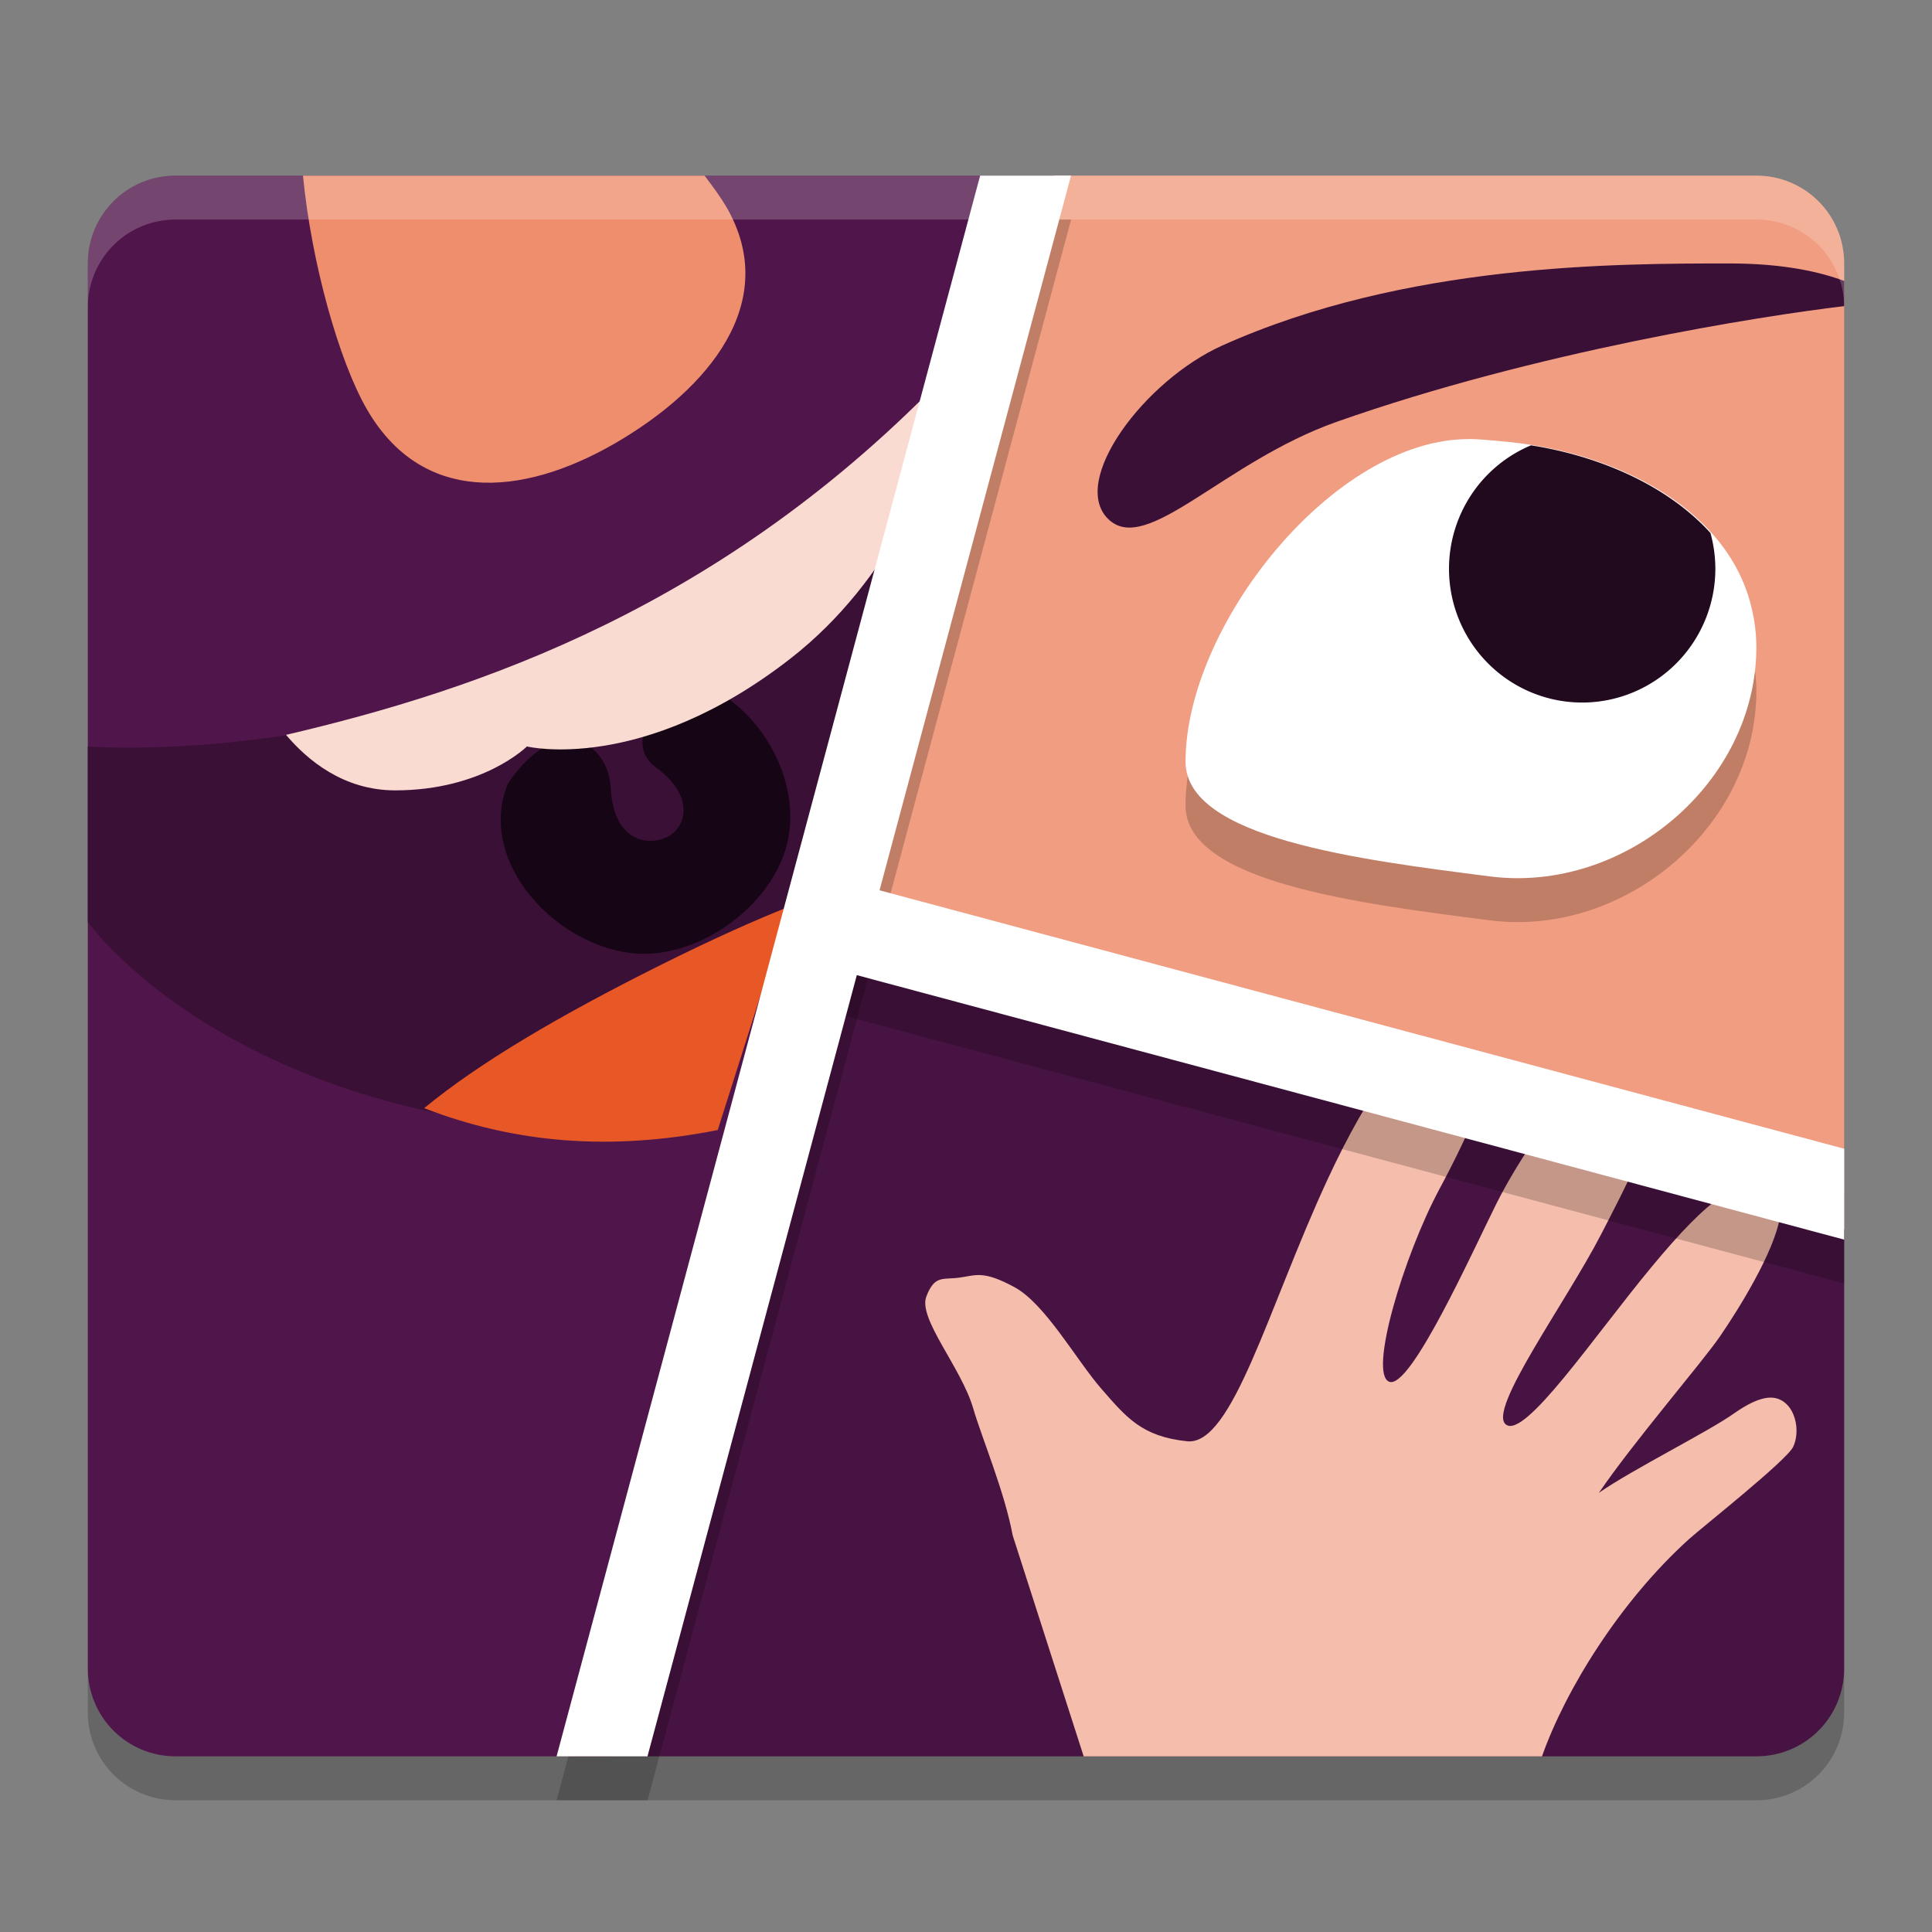 <svg xmlns="http://www.w3.org/2000/svg" width="22" height="22" version="1">
 <rect width="100%" height="100%" fill="#808080" stroke="none"/>
 <path style="fill:#f19d81;fill-rule:evenodd" d="M 12,2 9.5,10.5 21,14 21,3 C 21,2.446 20.554,2 20,2 Z"/>
 <path style="fill:#471342;fill-rule:evenodd" d="M 9.5,10.5 6.5,20 20,20 c 0.554,0 1,-0.446 1,-1 l 0,-2 0,-3 z"/>
 <path style="fill:#50164b;fill-rule:evenodd" d="M 2,2 C 1.446,2 1,2.446 1,3 l 0,16 c 0,0.554 0.446,1 1,1 L 6.979,20 12,2 Z"/>
 <path style="opacity:0.2" d="m 1,19 0,0.5 c 0,0.554 0.446,1 1,1 l 18,0 c 0.554,0 1,-0.446 1,-1 L 21,19 c 0,0.554 -0.446,1 -1,1 L 2,20 C 1.446,20 1,19.554 1,19 Z"/>
 <path style="fill:#3b1037" d="M 10.812,4.225 C 6.814,8.981 1,8.5 1,8.5 l 0,2 c 0,0 1.927,2.718 7.173,2.368 z"/>
 <path style="fill:#160615" d="m 7.988,7.786 c -0.381,0.002 -0.947,0.64 -0.521,0.951 0.467,0.34 0.342,0.708 0.108,0.804 C 7.341,9.637 6.986,9.551 6.955,8.977 6.927,8.432 6.338,8.105 5.784,8.921 5.749,9.007 5.724,9.094 5.712,9.182 5.602,9.97 6.372,10.741 7.16,10.85 7.948,10.96 8.878,10.273 8.987,9.485 9.082,8.8 8.626,8.044 7.988,7.786 Z m -2.024,0.808 c -0.021,0.029 -0.034,0.06 -0.053,0.09 L 5.964,8.594 Z"/>
 <path style="fill:#f9dbd1" d="M 10.812,4.225 C 8.238,6.926 5.426,7.86 3.257,8.368 3.499,8.654 3.91,9 4.5,9 5.5,9 6,8.5 6,8.5 6,8.5 7.307,8.818 9,7.5 9.583,7.046 9.992,6.494 10.29,5.963 Z"/>
 <path style="fill:#e85827" d="M 8.98,10.326 C 8.611,10.474 8.161,10.67 7.5,11 6.384,11.558 5.461,12.098 4.83,12.619 5.861,13.017 6.945,13.11 8.173,12.868 Z"/>
 <path style="fill:#f5bdab" d="m 15.811,12.202 c -0.222,0.309 -0.457,0.717 -0.695,1.231 -0.677,1.462 -1.083,3.033 -1.598,2.979 -0.514,-0.054 -0.69,-0.269 -0.975,-0.596 -0.285,-0.326 -0.641,-0.971 -0.993,-1.16 -0.352,-0.19 -0.433,-0.135 -0.622,-0.108 -0.19,0.027 -0.285,-0.034 -0.38,0.217 -0.095,0.251 0.398,0.808 0.533,1.269 0.106,0.36 0.358,0.951 0.451,1.451 L 12.34,20 l 5.219,0 c 0.267,-0.758 0.888,-1.763 1.673,-2.473 0.145,-0.131 1.111,-0.895 1.186,-1.05 0.106,-0.22 -0.005,-0.594 -0.293,-0.56 -0.096,0.011 -0.221,0.066 -0.384,0.181 -0.294,0.208 -1.159,0.639 -1.534,0.901 0.392,-0.576 1.169,-1.477 1.377,-1.779 0.217,-0.316 0.619,-0.962 0.685,-1.362 l -0.654,-0.242 c -0.223,0.147 -0.484,0.419 -0.815,0.819 -0.65,0.785 -1.435,1.95 -1.651,1.787 -0.217,-0.162 0.677,-1.381 1.083,-2.166 0.144,-0.279 0.284,-0.55 0.4,-0.807 l -1.069,-0.396 c -0.222,0.303 -0.414,0.634 -0.522,0.851 -0.271,0.542 -0.975,2.112 -1.219,2.031 -0.244,-0.081 0.162,-1.435 0.568,-2.193 0.168,-0.313 0.332,-0.646 0.453,-0.957 l -1.03,-0.383 z"/>
 <path style="fill:#3b1037" d="M 19.697,3 C 18.394,3 16,3 13.919,3.934 13.033,4.332 12.181,5.472 12.616,5.907 13.05,6.341 13.926,5.26 15.222,4.803 17.5,4 20.046,3.599 21,3.486 L 21,3.199 C 20.726,3.097 20.311,3 19.697,3 Z"/>
 <path style="opacity:0.2" d="m 16.723,5.5 c -1.541,0 -3.223,2.126 -3.223,3.674 0,0.871 1.977,1.116 3.467,1.306 C 18.495,10.675 20,9.416 20,7.868 c 0,-0.113 -0.011,-0.221 -0.029,-0.327 0,0 0,-10e-4 0,-10e-4 -8.5e-4,-0.005 -0.002,-0.01 -0.003,-0.015 -3.5e-5,-1.955e-4 -9.5e-4,-8e-4 -0.001,-10e-4 -0.217,-1.216 -1.571,-1.897 -2.893,-2.001 -0.001,-1.045e-4 -0.003,-8.5e-4 -0.004,-9.5e-4 -0.116,-0.009 -0.233,-0.023 -0.348,-0.023 z"/>
 <path style="fill:#ffffff" d="M 16.723,5 C 15.182,5 13.5,7.126 13.5,8.674 13.5,9.545 15.477,9.789 16.967,9.98 18.495,10.175 20,8.916 20,7.368 20,7.255 19.989,7.146 19.971,7.041 c 0,0 0,-10e-4 0,-10e-4 -8.5e-4,-0.005 -0.002,-0.01 -0.003,-0.015 -3.5e-5,-1.955e-4 -9.5e-4,-8e-4 -0.001,-0.001 -0.217,-1.216 -1.571,-1.897 -2.893,-2.001 -0.001,-1.045e-4 -0.003,-8.5e-4 -0.004,-9.5e-4 -0.116,-0.009 -0.233,-0.023 -0.348,-0.023 z"/>
 <path style="fill:#21091e" d="M 17.434,5.071 A 1.517,1.524 0 0 0 16.5,6.476 1.517,1.524 0 0 0 18.017,8 1.517,1.524 0 0 0 19.533,6.476 1.517,1.524 0 0 0 19.477,6.069 C 18.992,5.534 18.23,5.197 17.434,5.071 Z"/>
 <path style="fill:#ef8e6d" d="M 3.45,2 C 3.547,3 3.862,4.114 4.177,4.659 4.798,5.735 5.924,5.671 7,5.05 8.076,4.428 8.894,3.436 8.273,2.359 8.21,2.251 8.119,2.126 8.023,2 Z"/>
 <path style="opacity:0.2" d="m 11.161,2.5 -4.823,18 0.162,0 0.479,0 0.395,0 4.823,-18 L 12,2.5 l -0.839,0 z"/>
 <path style="opacity:0.2" d="M 9.5,10.5 9.241,11.466 21,14.616 21,14.5 21,13.581 9.5,10.5 Z"/>
 <path style="fill:#ffffff" d="M 11.161,2 6.338,20 6.5,20 6.979,20 7.373,20 12.196,2 12,2 11.161,2 Z"/>
 <path style="fill:#ffffff" d="M 9.5,10 9.241,10.966 21,14.116 21,14 21,13.081 9.5,10 Z"/>
 <path style="opacity:0.2;fill:#ffffff" d="M 2,2 C 1.446,2 1,2.446 1,3 l 0,0.5 c 0,-0.554 0.446,-1 1,-1 l 18,0 c 0.554,0 1,0.446 1,1 L 21,3 C 21,2.446 20.554,2 20,2 Z"/>
</svg>
